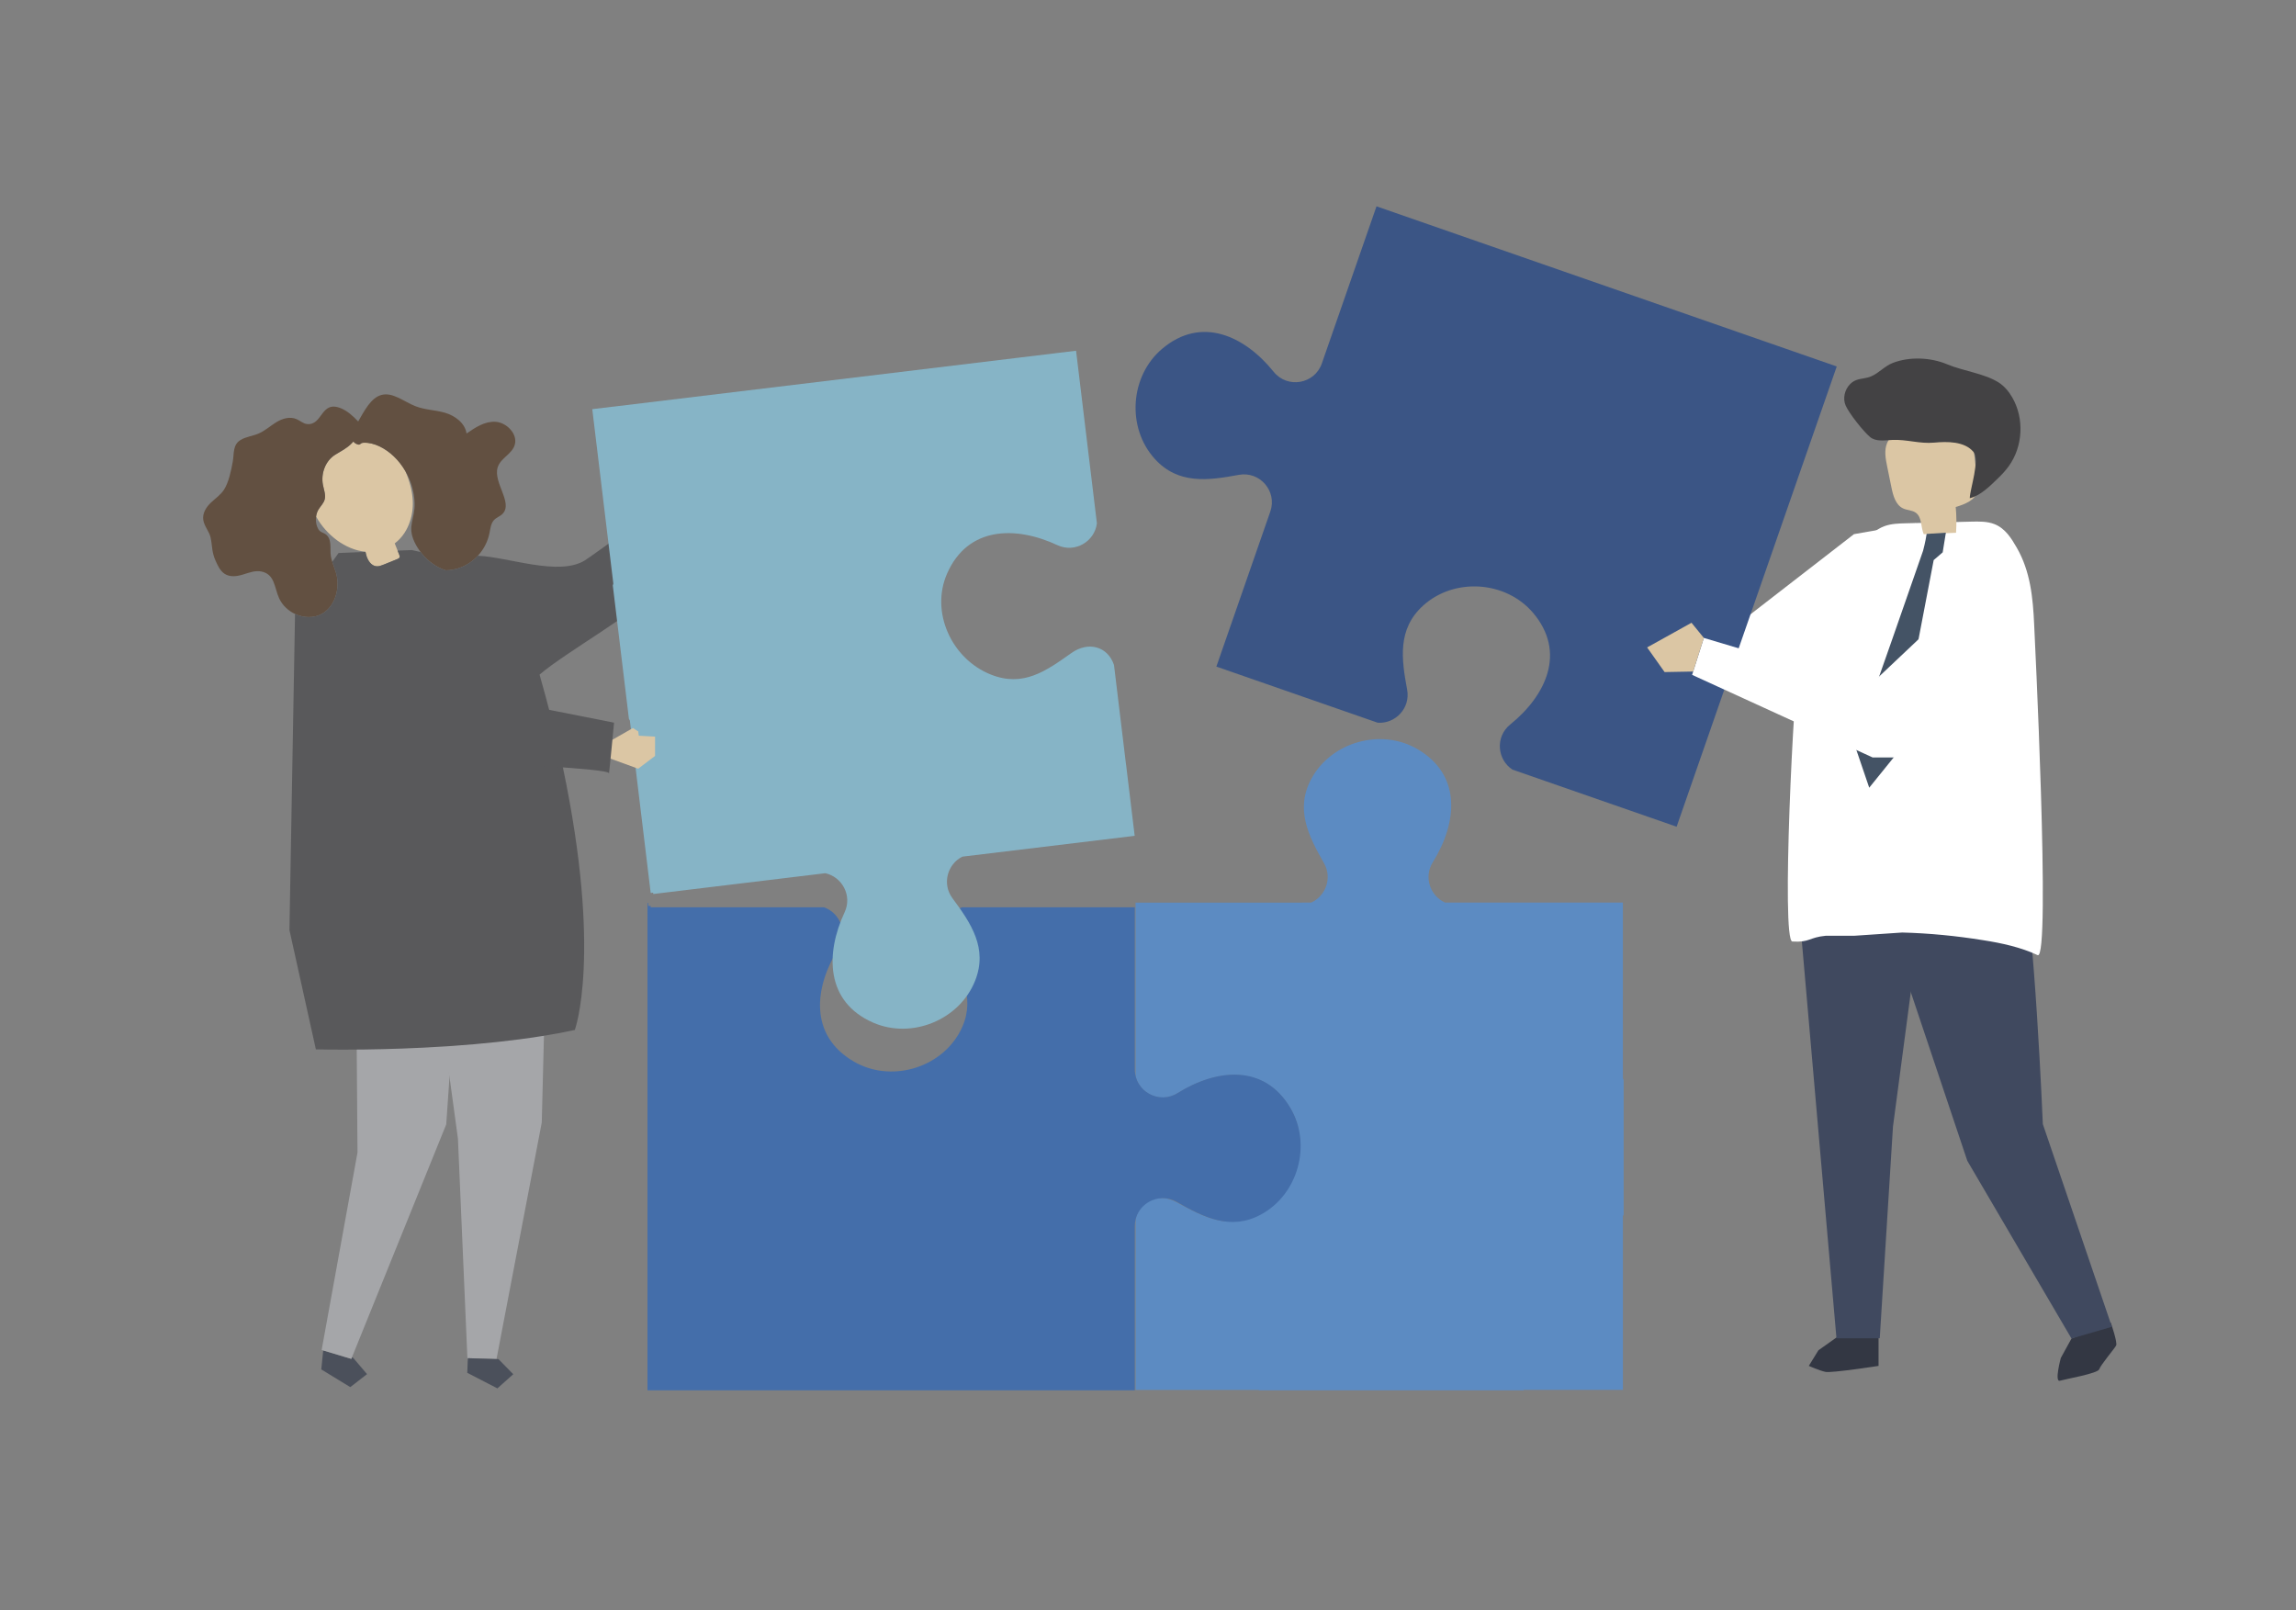 <?xml version="1.0" encoding="UTF-8" standalone="no"?>
<!-- Created with Inkscape (http://www.inkscape.org/) -->

<svg
   xmlns:dc="http://purl.org/dc/elements/1.1/"
   xmlns:cc="http://creativecommons.org/ns#"
   xmlns:rdf="http://www.w3.org/1999/02/22-rdf-syntax-ns#"
   xmlns:svg="http://www.w3.org/2000/svg"
   xmlns="http://www.w3.org/2000/svg"
   xmlns:sodipodi="http://sodipodi.sourceforge.net/DTD/sodipodi-0.dtd"
   xmlns:inkscape="http://www.inkscape.org/namespaces/inkscape"
   width="205.468mm"
   height="144.085mm"
   viewBox="0 0 205.468 144.085"
   version="1.1"
   id="svg8"
   inkscape:version="0.92.4 (5da689c313, 2019-01-14)"
   sodipodi:docname="puzzle-team.svg">
  <rect x="0" y="0" width="205.468" height="144.085" fill="#808080" stroke="none"/>
  <defs
     id="defs2" />
  <sodipodi:namedview
     id="base"
     pagecolor="#ffffff"
     bordercolor="#666666"
     borderopacity="1.0"
     inkscape:pageopacity="0.0"
     inkscape:pageshadow="2"
     inkscape:zoom="0.98994949"
     inkscape:cx="444.66922"
     inkscape:cy="382.6373"
     inkscape:document-units="mm"
     inkscape:current-layer="g884"
     showgrid="false"
     inkscape:window-width="2508"
     inkscape:window-height="1408"
     inkscape:window-x="2612"
     inkscape:window-y="0"
     inkscape:window-maximized="1" />
  <g
     inkscape:label="Layer 1"
     inkscape:groupmode="layer"
     id="layer1"
     transform="translate(-1.961,-68.854)">
    <g
       transform="matrix(0.353,0,0,-0.353,60.224,548.581)"
       inkscape:label="ink_ext_XXXXXX"
       id="g882">
      <g
         transform="scale(0.1)"
         id="g884">
        <g
           id="g1015"
           transform="matrix(0.364,0,0,0.364,-1651.565,9514.286)"
           style="display:inline">
          <path
             d="M 16000,0 H 0 V 11220 H 16000 V 0"
             style="fill:none;fill-opacity:1;fill-rule:nonzero;stroke:none"
             id="path886"
             inkscape:connector-curvature="0" />
          <path
             d="m 11310.9,2738.73 v 936.15 c -1.8,4.19 -3.7,8.3 -5.2,12.67 l -0.1,766.62 v 440.23 l -0.1,16.76 -1238.1,-0.12 c -102.25,45.62 -151.14,175.91 -85.58,281.06 168.18,269.8 206.58,603.37 -105.21,786.82 -252.83,148.75 -599.87,53.22 -740.06,-204.73 -115.25,-212.07 -20.83,-398.89 87.46,-588.61 59.82,-104.8 10.28,-230.13 -89.63,-274.64 l -1222.71,-0.12 v -16.77 l 0.04,-476.76 0.08,-717.24 c 30.5,-123.32 176.11,-189.66 291.69,-117.67 269.85,168.12 603.44,206.38 786.77,-105.49 148.67,-252.9 38.67,-594.03 -219.33,-734.12 -212.11,-115.17 -382.26,-22.39 -574.25,81.82 -126.81,68.82 -256.95,16.29 -284.78,-118.27 l 0.13,-1189.4 858.19,0.09 v -2.77 h 1844.19 v 2.97 l 691.5,0.07 -0.1,1209.31 c 1.5,4.18 3.4,8.13 5.1,12.14"
             style="fill:#5c8bc2;fill-opacity:1;fill-rule:nonzero;stroke:none"
             id="path888"
             inkscape:connector-curvature="0" />
          <path
             d="m 8990.98,3479.3 c -183.48,311.78 -517.05,273.36 -786.83,105.12 -129.74,-80.9 -297.84,12.39 -297.84,165.25 v 1128.6 H 6702.38 c -108.44,-39.13 -164.97,-170.42 -102.57,-279.61 108.38,-189.68 202.9,-376.45 87.75,-588.57 C 6547.5,3752.07 6200.5,3656.37 5947.59,3805 c -311.89,183.3 -273.65,516.9 -105.58,786.77 68.57,110.09 11.54,247.33 -100.58,286.5 H 4974.8 4534.57 l -0.32,9.33 h -16.78 v 20.54 h -5.04 V 4794.53 3669.98 2736.95 1564.58 1514.24 h 16.76 226.5 250.26 717.24 993.73 667.57 521.82 v 1143.29 c 0,149.51 161.53,243.19 291.39,169.09 189.74,-108.27 376.57,-202.67 588.62,-87.4 257.94,140.21 353.44,487.26 204.66,740.08"
             style="fill:#446eaa;fill-opacity:1;fill-rule:nonzero;stroke:none"
             id="path890"
             inkscape:connector-curvature="0" />
          <path
             d="m 4888.96,7947.58 81,68.53 104.92,-33.47 60.2,-87.63 -27.48,-74.81 -85.2,-49.39 32.35,-8.63 -5.92,-26.37 -133.82,-60.96 c -32.17,33.52 -140.64,59.28 -157.88,77.24 l 89.51,76.9 42.32,118.59"
             style="fill:#dbc6a4;fill-opacity:1;fill-rule:nonzero;stroke:none"
             id="path892"
             inkscape:connector-curvature="0" />
          <path
             d="m 2253.94,1791.88 -3.13,-30.57 -10.4,-101.46 202.09,-123.3 116.66,90.52 -95.85,112.37 -8.91,5.44 -4.73,-11.67 -195.73,58.67"
             style="fill:#4b505b;fill-opacity:1;fill-rule:nonzero;stroke:none"
             id="path894"
             inkscape:connector-curvature="0" />
          <path
             d="m 3095.41,3977.07 c -229.03,-15.05 -441.57,-21.27 -608.56,-23.49 l 5.94,-783.1 -249.75,-1375.34 10.91,-3.26 195.73,-58.67 4.72,11.67 656.32,1621.49 22.92,330.6 -38.23,280.1"
             style="fill:#a5a6a9;fill-opacity:1;fill-rule:nonzero;stroke:none"
             id="path896"
             inkscape:connector-curvature="0" />
          <path
             d="m 3133.64,3696.97 58.66,-429.87 66.87,-1551.46 1.13,-0.04 0.84,22.43 199.73,-6.09 315.17,1647.16 16.99,672.97 c -216.54,-34.56 -518.68,-60.06 -733.03,-75 l 73.64,-280.1"
             style="fill:#a5a6a9;fill-opacity:1;fill-rule:nonzero;stroke:none"
             id="path898"
             inkscape:connector-curvature="0" />
          <path
             d="m 3474.64,1731.52 -13.78,0.42 -199.72,6.09 -0.84,-22.43 -2.97,-79.49 209.7,-108.41 110.56,98.66 -102.95,105.16"
             style="fill:#4b505b;fill-opacity:1;fill-rule:nonzero;stroke:none"
             id="path900"
             inkscape:connector-curvature="0" />
          <path
             d="m 2772.08,7362.2 c -6.67,16.86 -13.34,33.72 -20.01,50.58 0.51,0.38 1.03,0.73 1.53,1.11 88.51,67.13 128.95,184.03 124.12,294.52 -3.14,72.1 -23.29,141.86 -52.18,208.29 -22.12,38 -49.23,72.88 -80.72,102.71 -56.98,54 -134.1,96.91 -209.43,94.28 -30.62,-1.07 -17.87,-24.94 -54.9,-6.08 -5,2.55 -10.88,7.78 -16.79,14.29 -5.42,-5.94 -9.17,-10.13 -10.2,-11.21 -35.57,-36.98 -74.85,-54.65 -117.51,-81.48 -64.76,-40.7 -99.59,-127.22 -84.07,-208.8 6.42,-33.75 20.62,-68.5 12.48,-100.84 -7.11,-28.25 -29.7,-47.73 -44.07,-72.24 -8.39,-14.31 -13.65,-30.63 -16.06,-47.6 70.88,-128.77 205.39,-232.35 343.77,-245.07 0.11,-0.5 0.24,-1.01 0.35,-1.52 1.85,-8.19 3.75,-16.36 6.03,-24.34 10.14,-35.47 34.28,-72.96 71.25,-75.6 16.89,-1.21 33.29,5.25 49,11.6 31.69,12.81 63.38,25.62 95.07,38.43 6.49,2.63 13.65,5.92 16.09,12.44 2.13,5.75 -0.13,12.07 -2.37,17.75 -3.8,9.6 -7.6,19.19 -11.38,28.78"
             style="fill:#dbc6a4;fill-opacity:1;fill-rule:nonzero;stroke:none"
             id="path902"
             inkscape:connector-curvature="0" />
          <path
             d="m 3454.42,8259.5 c -74.94,4.5 -141.18,-39.36 -202.11,-81.66 -10.85,73.72 -81.75,124.5 -149.8,144.4 -68.04,19.9 -139.66,19.77 -206.19,45.8 -79.97,31.3 -158.95,100.44 -238.37,77.92 -71.48,-20.27 -116.09,-107.2 -160.54,-184.36 -1.17,1.24 -2.34,2.49 -3.51,3.71 -34.22,35.56 -71.52,69.68 -115.61,87.91 -142.58,58.93 -126.21,-119.04 -235.79,-109.61 -26.45,2.27 -48.81,23.2 -73.75,34.19 -47.12,20.74 -99.59,4.31 -141.75,-21.33 -42.16,-25.63 -79.34,-60.31 -124.71,-79.47 -40.28,-17 -85.84,-21.21 -123.4,-43.75 -56.41,-33.86 -44.85,-95.09 -54.87,-150.91 -11.1,-61.79 -28.08,-145.03 -61.49,-196.31 -24.08,-36.96 -61.33,-61.1 -92.57,-91.26 -31.24,-30.17 -58.12,-72.21 -51.44,-118.38 6.33,-43.75 41.02,-79.27 50.99,-122.48 13.67,-64.6 6.62,-99.5 35.42,-163.58 14.86,-33.07 31.23,-68.01 60.22,-88.11 38.2,-26.49 86.87,-19.54 128.77,-6.85 41.89,12.69 84.62,30.26 128.65,21.63 95.48,-18.72 90.24,-113.08 124.53,-187.12 22.86,-49.34 63.65,-86.79 110.63,-108.68 60.31,-28.08 130.83,-30.49 186.7,0.67 84.27,46.99 122.48,156.3 105.45,257.08 -6.2,36.64 -21.75,70.22 -32.89,105.22 -4.2,13.2 -7.82,26.59 -10.01,40.43 -7.72,48.78 11.3,120.19 -38.29,153.24 -12.08,8.04 -26.64,11.23 -37.8,20.74 -9.01,7.69 -14.89,18.81 -19.13,30.13 -8.53,22.76 -10.82,47.54 -7.49,71.02 2.41,16.97 7.67,33.29 16.06,47.6 14.37,24.51 36.96,43.99 44.07,72.24 8.14,32.34 -6.06,67.09 -12.48,100.84 -15.52,81.58 19.31,168.1 84.07,208.8 42.66,26.83 81.94,44.5 117.51,81.48 1.03,1.08 4.78,5.27 10.2,11.21 5.91,-6.51 11.79,-11.74 16.79,-14.29 37.03,-18.86 24.28,5.01 54.9,6.08 75.33,2.63 152.45,-40.28 209.43,-94.28 31.49,-29.83 58.6,-64.71 80.72,-102.71 39.39,-67.69 62.7,-145.4 65.14,-222.92 3.49,-110.74 -53.93,-159.57 -1.19,-271.17 11.71,-24.78 26.14,-48.27 42.68,-70.04 45.25,-59.53 106.71,-105.77 174.76,-127.35 7.74,-0.02 15.43,0.34 23.08,0.95 38.41,3.06 75.53,13.97 109.65,31.25 34.03,17.24 65.08,40.76 91.37,69.2 39.44,42.68 68.23,96.31 80.47,155.96 6.67,32.48 9.87,68.45 31.21,91.93 17.17,18.9 43.39,26.22 60.97,44.7 73.13,76.86 -66.45,216.37 -35.04,321.99 19.87,66.76 102,92.81 119.85,160.34 19.93,75.41 -59.13,153.45 -134.07,157.96"
             style="fill:#625041;fill-opacity:1;fill-rule:nonzero;stroke:none"
             id="path904"
             inkscape:connector-curvature="0" />
          <path
             d="m 5027.31,7716.42 c -24.48,4.44 -279.13,76.66 -279.18,76.67 14.92,-2.35 -614.05,-464.07 -673.61,-500 -182.86,-110.32 -528.75,24.32 -743.49,33.53 -26.29,-28.44 -57.34,-51.96 -91.37,-69.2 -34.12,-17.28 -71.24,-28.19 -109.65,-31.25 -7.65,-0.61 -15.34,-0.97 -23.08,-0.95 -68.05,21.58 -129.51,67.82 -174.76,127.35 -26.22,6.12 -47.17,10.57 -61.27,13.64 l -98.82,-4.01 c 3.78,-9.59 7.58,-19.18 11.38,-28.78 2.24,-5.68 4.5,-12 2.37,-17.75 -2.44,-6.52 -9.6,-9.81 -16.09,-12.44 -31.69,-12.81 -63.38,-25.62 -95.07,-38.43 -15.71,-6.35 -32.11,-12.81 -49,-11.6 -36.97,2.64 -61.11,40.13 -71.25,75.6 -2.28,7.98 -4.18,16.15 -6.03,24.34 l -187.56,-7.6 -43.84,-61.37 c 11.14,-35 26.69,-68.58 32.89,-105.22 17.03,-100.78 -21.18,-210.09 -105.45,-257.08 -55.87,-31.16 -126.39,-28.75 -186.7,-0.67 l -38.98,-2201.38 184.09,-831.08 c 0,0 132.37,-3.62 337.04,-0.91 157.95,2.09 358.96,7.97 575.57,22.21 12.47,0.82 24.98,1.67 37.54,2.54 202.73,14.13 417.46,35.7 622.26,68.39 78.95,12.6 156.43,26.82 231.15,42.93 0,0 192.18,522.24 -83.94,1832.67 -43.39,205.9 -103.4,437.26 -161.66,642.18 184.08,157.93 677.33,430.93 838.44,612.24 176.5,198.6 429.71,605.13 435.27,604.12 -0.03,0 -2.68,0.49 -7.2,1.31"
             style="fill:#59595b;fill-opacity:1;fill-rule:nonzero;stroke:none"
             id="path906"
             inkscape:connector-curvature="0" />
          <path
             d="m 7761.51,6565.71 c -43.77,130.25 -179.29,166.79 -296.91,83.25 -178.1,-126.49 -335.89,-239.02 -560.28,-150.13 -272.96,108.12 -423.08,433.59 -305.84,702.49 144.59,331.62 480.36,333.66 768.43,199.14 123.38,-57.61 259.99,25.72 275.47,151.82 l -85.98,712.06 -57.16,473.33 -2.01,16.64 -383.34,-46.29 -2840.92,-343.35 -0.03,0.3 -145.12,-17.53 2,-16.64 52.78,-437.05 91.91,-761.1 c -0.99,-4.51 -2.41,-8.83 -3.7,-13.2 l 112.32,-929.41 c 2.24,-3.77 4.58,-7.46 6.58,-11.42 l 144.98,-1200.59 16.67,2.01 1.43,-9.22 437.05,52.82 761.09,91.99 c 116.02,-25.44 189.09,-154.85 134.23,-272.37 -134.48,-288.08 -132.42,-623.86 199.22,-768.42 268.91,-117.21 601.92,19.44 710.01,292.39 88.87,224.41 -27.38,398.49 -157.73,573.8 -75.05,100.91 -34.69,238.03 68.28,289.89 l 1200.58,145.11 -59.64,493.45 -0.29,-0.04 -84.08,696.27"
             style="fill:#86b4c6;fill-opacity:1;fill-rule:nonzero;stroke:none"
             id="path908"
             inkscape:connector-curvature="0" />
          <path
             d="m 4247.34,6033.14 -3.71,-115.53 203.9,-74.23 117.52,89.05 0.09,134.48 -113.47,6.33 -3.55,29.58 -37.15,23.89 -163.63,-93.57"
             style="fill:#dbc6a4;fill-opacity:1;fill-rule:nonzero;stroke:none"
             id="path910"
             inkscape:connector-curvature="0" />
          <path
             d="m 3650.37,6288.44 629.16,-124.43 c 0,0 -36.25,-383.73 -35.9,-351.84 0.34,31.9 -826.17,69.36 -826.17,69.36 l 232.91,406.91"
             style="fill:#59595b;fill-opacity:1;fill-rule:nonzero;stroke:none"
             id="path912"
             inkscape:connector-curvature="0" />
          <path
             d="m 13345.4,7552.71 -430.4,-75.83 -763.1,-591.09 -1019,266.02 -118,-244.86 947.3,-455.88 412.8,-104.12 536.2,175.01 434.2,1030.75"
             style="fill:#ffffff;fill-opacity:1;fill-rule:nonzero;stroke:none"
             id="path914"
             inkscape:connector-curvature="0" />
          <path
             d="m 11105.2,6991.57 -159.4,-79.77 -113.9,12.87 -0.7,38.87 66.8,26.64 -216.2,46.9 -19.8,104.31 259.1,61.55 234.7,-68.37 -50.6,-143"
             style="fill:#dbc6a4;fill-opacity:1;fill-rule:nonzero;stroke:none"
             id="path916"
             inkscape:connector-curvature="0" />
          <path
             d="m 12868.5,1935.53 -201,-142.35 -67,-108.85 c 0,0 75.4,-33.5 117.2,-41.87 41.9,-8.38 368.5,41.87 368.5,41.87 v 192.58 l -217.7,58.62"
             style="fill:#333743;fill-opacity:1;fill-rule:nonzero;stroke:none"
             id="path918"
             inkscape:connector-curvature="0" />
          <path
             d="m 14430,1874.9 -74.2,-134.9 c 0,0 -46.4,-170.43 -6.2,-158.75 40.2,11.68 264.4,50.63 273.4,79.42 9.1,28.79 106.4,144.24 117.8,165 11.4,20.76 -37,159.6 -37,159.6 L 14430,1874.9"
             style="fill:#333743;fill-opacity:1;fill-rule:nonzero;stroke:none"
             id="path920"
             inkscape:connector-curvature="0" />
          <path
             d="m 13055.5,5049.71 648.9,-1937.09 725.6,-1237.72 281.4,81.76 -481,1411.66 c 0,0 -58.1,1418.07 -153.1,1835.17 l -1021.8,-153.78"
             style="fill:#40495f;fill-opacity:1;fill-rule:nonzero;stroke:none"
             id="path922"
             inkscape:connector-curvature="0" />
          <path
             d="m 12541.9,4757.37 251.2,-2880.46 h 301.5 l 92.1,1473.73 173,1304.75 -658.7,771.86 -159.1,-669.88"
             style="fill:#40495f;fill-opacity:1;fill-rule:nonzero;stroke:none"
             id="path924"
             inkscape:connector-curvature="0" />
          <path
             d="m 12532.2,6600.52 c 31.2,148.46 43.5,308.26 117.1,446.68 73.5,138.42 212.4,243.27 319.6,360.97 45.4,49.86 93.9,101.76 161.4,125.53 46.3,16.29 97.4,17.75 147.2,19.01 151.2,3.81 302.4,7.62 453.7,11.43 55.1,1.39 112.4,2.41 162.7,-17.51 75.3,-29.85 117.8,-99.21 155,-163.92 95.1,-165.27 112.6,-348.58 121.1,-535.38 -0.3,-1.76 118,-2346.22 24.2,-2302.19 -116.8,54.81 -250.4,83.94 -381.5,104.33 -184.7,29.61 -373.4,48.43 -561.7,53.07 l -331.5,-22.36 h -200 c -120.1,-11.66 -110.2,-47.75 -233.6,-40.25 -79,4.8 10.6,1790.43 46.3,1960.59"
             style="fill:#ffffff;fill-opacity:1;fill-rule:nonzero;stroke:none"
             id="path926"
             inkscape:connector-curvature="0" />
          <path
             d="m 13400.8,7476.88 c 75.1,3.26 150.1,6.52 225.1,9.78 4.1,59.77 3.4,119.85 -2.2,179.51 63.5,18.41 137.2,47.23 151.6,111.67 4.6,20.29 2.2,41.43 -0.2,62.09 -10,85.42 -19.9,170.83 -29.8,256.25 -3.4,29.54 -7.1,59.96 -21.7,85.91 -25.5,45.55 -78.6,67.8 -129.4,79.56 -129.8,30.02 -274.1,9.55 -380.5,-70.62 -28.3,-21.34 -54.2,-47.44 -68,-80.1 -21.2,-50.35 -10.6,-107.79 0.3,-161.34 10.1,-49.42 20.2,-98.84 30.3,-148.27 11.6,-56.84 29.3,-121.72 82.1,-145.72 28,-12.74 62.1,-11.36 87.1,-29.31 44.2,-31.65 34.2,-99.35 55.3,-149.41"
             style="fill:#dbc6a4;fill-opacity:1;fill-rule:nonzero;stroke:none"
             id="path928"
             inkscape:connector-curvature="0" />
          <path
             d="m 12985,8562.41 c 16.7,2.98 33.7,6.49 50.9,13.99 54.4,23.65 92.5,71.11 150.2,93.32 116.8,44.92 263.2,38.4 377.9,-9.84 109.8,-46.17 259.6,-63.93 357.8,-125.96 41,-25.91 72.8,-64.59 96.8,-106.71 83.4,-145.94 73.2,-340.21 -25.2,-476.54 -22,-30.59 -47.9,-58.22 -75,-84.49 -56,-54.36 -123.1,-121.62 -196.9,-138.82 1.8,65.11 72.4,266.82 25.4,322.87 -62.2,74.34 -184.5,72.43 -272.1,64.23 -104.4,-9.78 -190.3,23.74 -294.4,18.53 -53.1,-2.66 -113,-13.32 -153.7,20.83 -47,39.47 -146.3,164.84 -169.9,219.86 -20.6,48.17 -6.9,107.49 29,145.7 30.9,32.98 64.4,36.82 99.2,43.03"
             style="fill:#434244;fill-opacity:1;fill-rule:nonzero;stroke:none"
             id="path930"
             inkscape:connector-curvature="0" />
          <path
             d="m 13421.1,7478.73 c -7.8,-54.94 -24.7,-117.27 -24.7,-117.27 0,0 -418.1,-1204.48 -457.8,-1300.64 -8.9,-21.49 -13.3,-44.49 -13.3,-67.74 l 96,-281.92 190.5,235.6 258.5,1349.63 62.7,53.88 22.1,136.83 -134,-8.37"
             style="fill:#445365;fill-opacity:1;fill-rule:nonzero;stroke:none"
             id="path932"
             inkscape:connector-curvature="0" />
          <path
             d="m 11702.7,5505.05 1092.4,3139.78 -15.8,5.51 -3189.61,1109.71 -380.67,-1094.13 c -50.23,-144.37 -239.65,-177.24 -335.6,-58.2 -199.5,247.54 -501.93,393.45 -777.68,159.26 -223.59,-189.9 -247.43,-549.05 -49.89,-766.23 162.4,-178.56 369.88,-150.78 584.66,-110.87 146.99,27.31 268.77,-114.25 219.64,-255.45 L 8474.47,6554.62 9597.81,6163.8 c 122.4,-9.24 229.4,100.6 205.26,230.12 -40.04,214.75 -67.93,422.21 110.52,584.72 217.11,197.66 576.21,174.03 766.31,-49.45 234.3,-275.61 88.6,-578.12 -158.8,-777.77 -106,-85.51 -91.2,-244.84 15.3,-314.16 l 677.4,-235.68 450.3,-156.66 15.8,-5.51 22.8,65.64 v 0"
             style="fill:#3b5585;fill-opacity:1;fill-rule:nonzero;stroke:none"
             id="path934"
             inkscape:connector-curvature="0" />
          <path
             d="m 13784.6,7141.33 -771.1,-728.07 -1143.9,340.99 -81.8,-257.3 1257.2,-575.16 h 330.8 l 699,594.7 -290.2,624.84"
             style="fill:#ffffff;fill-opacity:1;fill-rule:nonzero;stroke:none"
             id="path936"
             inkscape:connector-curvature="0" />
          <path
             d="m 11795.2,6520.15 -199.1,-3.66 -121.6,171.58 309,171.81 86.1,-105.63 -74.4,-234.1"
             style="fill:#dbc6a4;fill-opacity:1;fill-rule:nonzero;stroke:none"
             id="path938"
             inkscape:connector-curvature="0" />
        </g>
      </g>
    </g>
  </g>
</svg>
